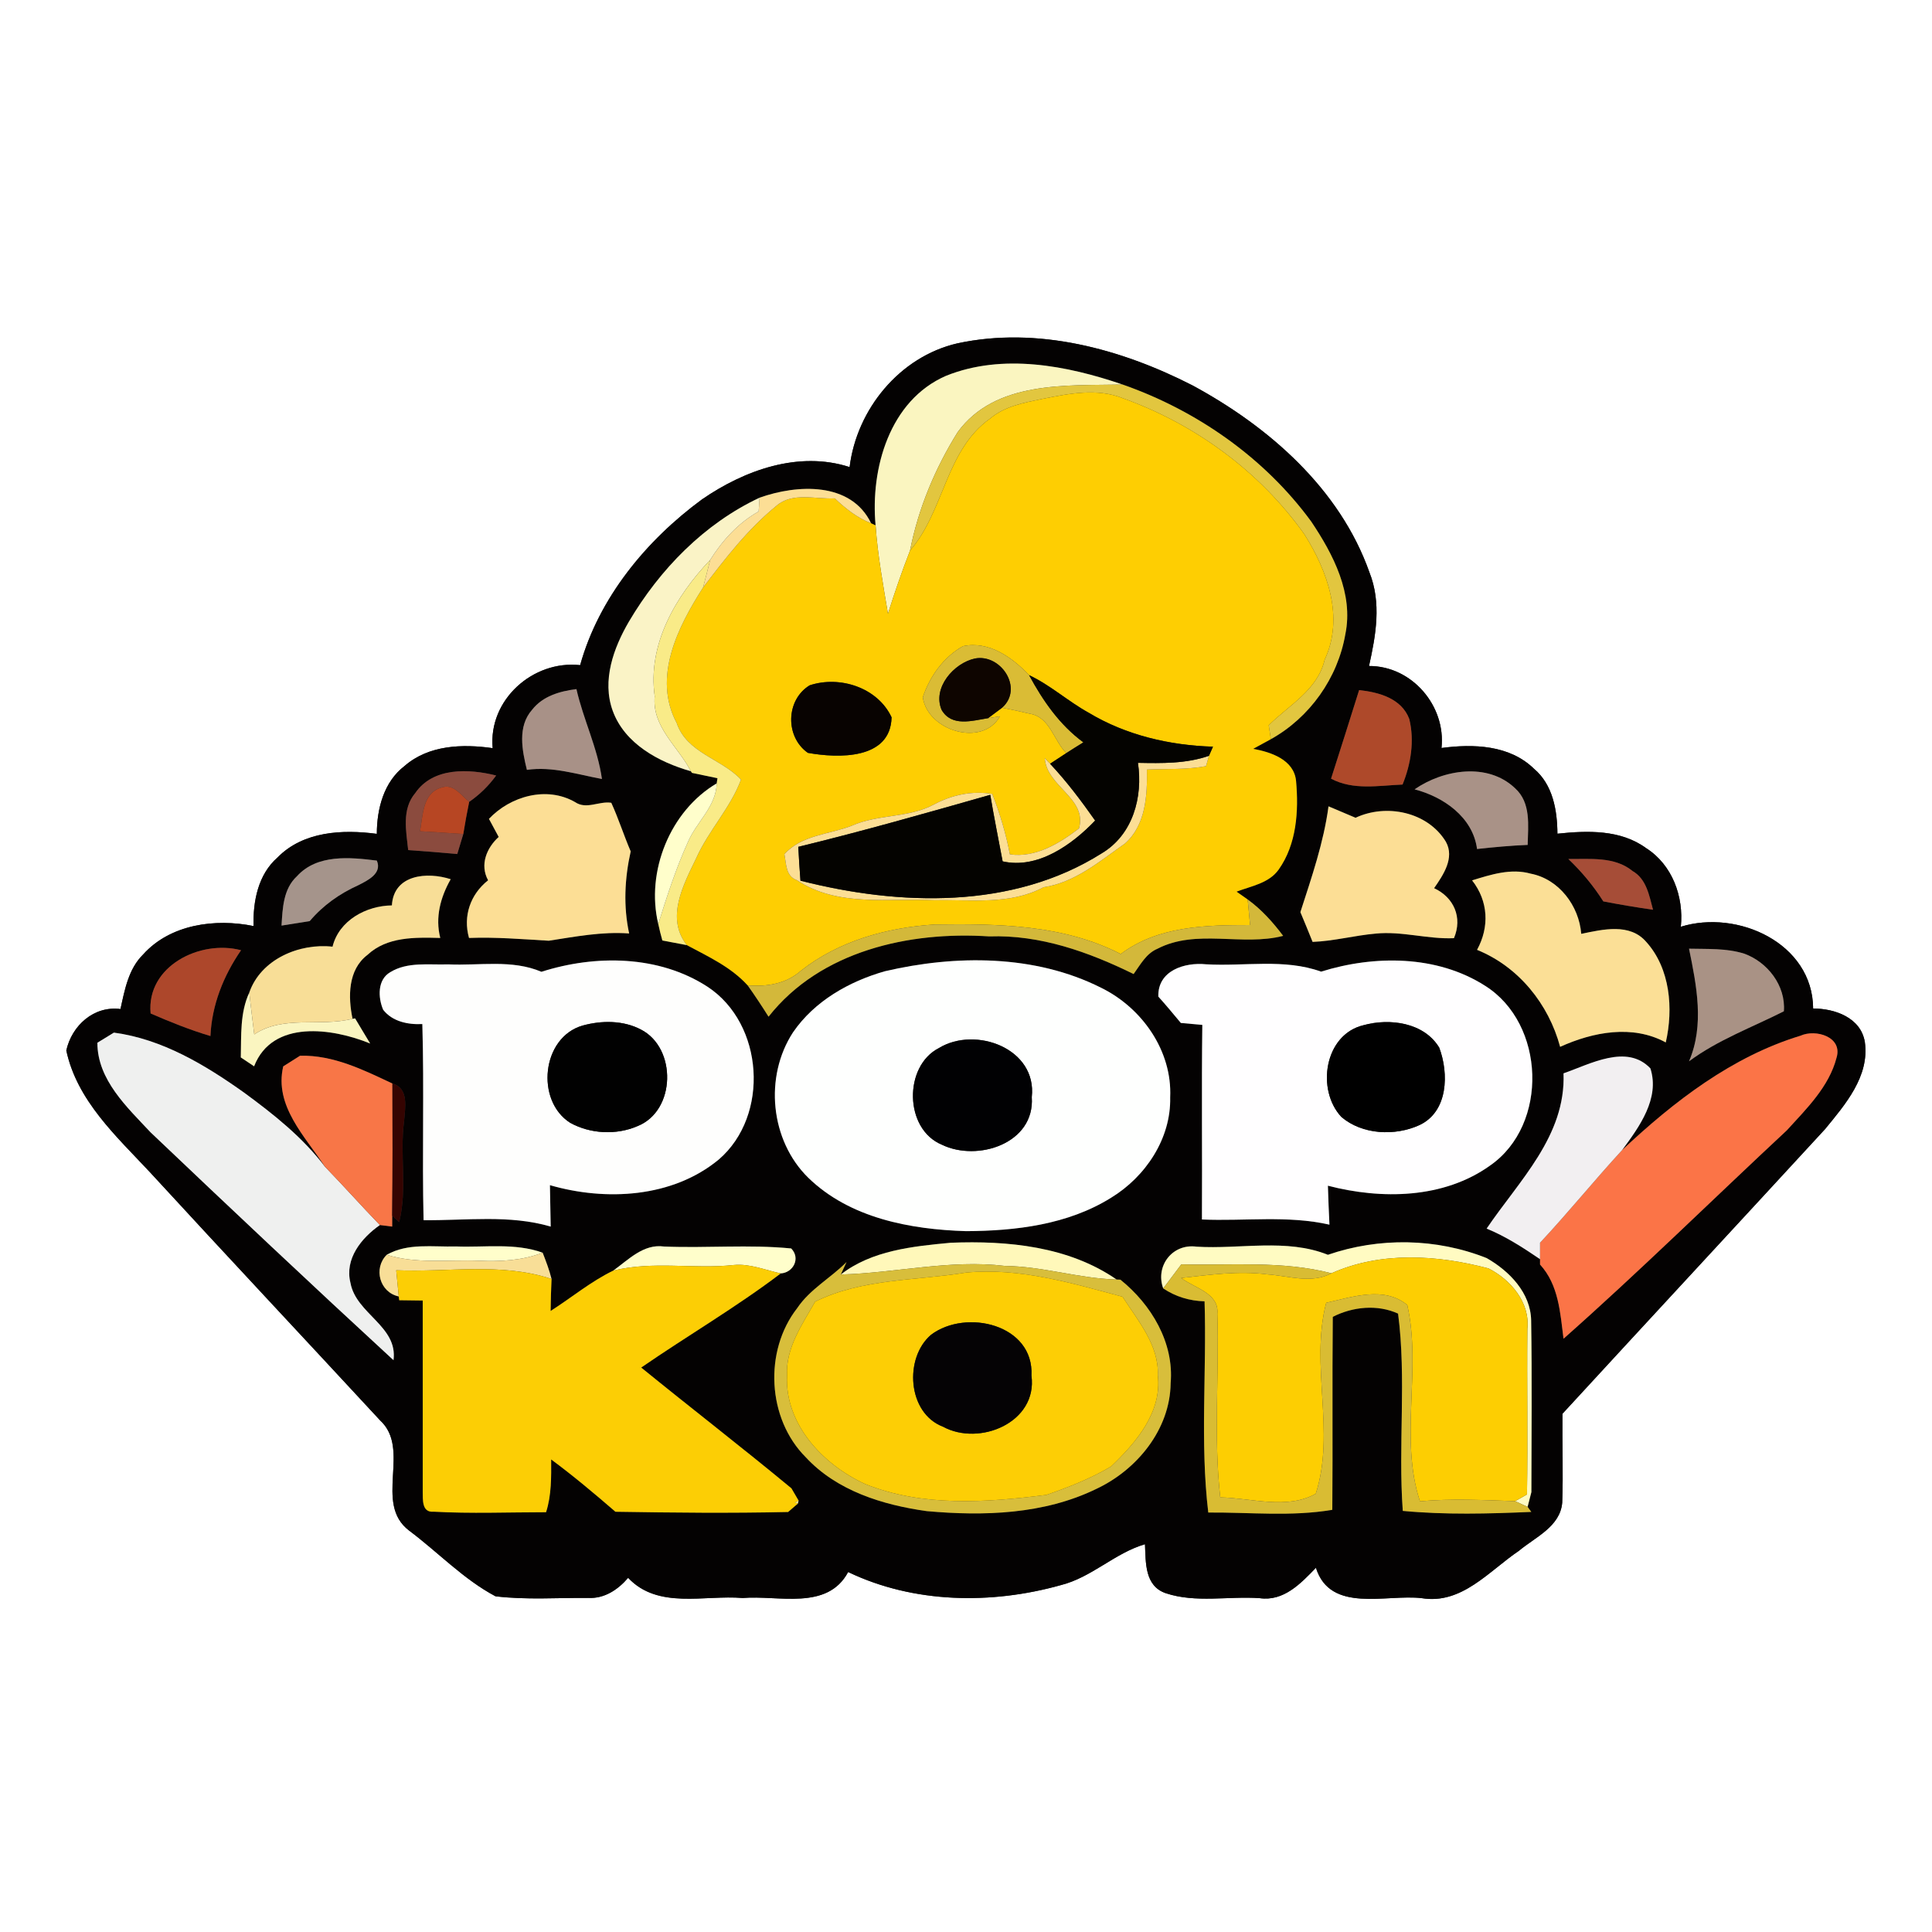 <?xml version="1.0" encoding="UTF-8" ?>
<!DOCTYPE svg PUBLIC "-//W3C//DTD SVG 1.1//EN" "http://www.w3.org/Graphics/SVG/1.1/DTD/svg11.dtd">
<svg width="250pt" height="250pt" viewBox="0 0 250 250" version="1.1" xmlns="http://www.w3.org/2000/svg">
<rect x="0" y="0" width="250" height="250" fill="#333333" stroke="none"/>
<g id="#ffffffff">
<path fill="#ffffff" opacity="1.00" d=" M 0.00 0.00 L 250.00 0.00 L 250.00 250.00 L 0.00 250.00 L 0.00 0.00 M 109.94 60.44 C 103.34 58.30 96.31 60.85 90.84 64.62 C 83.62 69.93 77.51 77.33 75.07 86.07 C 68.97 85.40 63.18 90.55 63.75 96.81 C 59.85 96.25 55.47 96.40 52.36 99.11 C 49.66 101.17 48.77 104.65 48.76 107.90 C 44.31 107.31 39.24 107.56 35.91 110.96 C 33.39 113.17 32.73 116.63 32.81 119.83 C 27.86 118.82 22.04 119.59 18.52 123.51 C 16.62 125.38 16.14 128.08 15.59 130.57 C 12.15 130.12 9.30 132.70 8.58 135.93 C 9.97 142.43 15.06 147.03 19.40 151.68 C 29.28 162.43 39.27 173.08 49.18 183.79 C 53.25 187.52 48.30 194.52 52.93 198.05 C 56.68 200.85 59.97 204.36 64.12 206.56 C 68.09 207.04 72.13 206.74 76.13 206.77 C 78.22 206.88 79.98 205.69 81.28 204.17 C 85.15 208.29 91.15 206.36 96.10 206.78 C 100.70 206.39 107.05 208.46 109.75 203.42 C 118.25 207.50 128.29 207.63 137.25 205.12 C 141.26 204.12 144.24 200.97 148.16 199.82 C 148.27 202.17 148.10 205.22 150.85 206.16 C 154.72 207.45 158.97 206.52 162.99 206.80 C 166.11 207.25 168.32 204.90 170.28 202.87 C 172.14 208.80 179.38 206.26 183.96 206.80 C 189.15 207.66 192.68 203.28 196.54 200.68 C 198.65 198.91 201.89 197.55 202.15 194.44 C 202.29 190.61 202.14 186.77 202.18 182.94 C 213.49 170.64 224.85 158.40 236.16 146.11 C 238.77 142.93 241.94 139.27 241.31 134.84 C 240.80 131.69 237.43 130.50 234.62 130.50 C 234.56 122.03 224.83 117.65 217.50 119.92 C 217.89 116.03 216.40 111.91 213.01 109.75 C 209.70 107.33 205.42 107.47 201.53 107.88 C 201.51 104.84 200.94 101.52 198.48 99.46 C 195.32 96.39 190.64 96.24 186.53 96.79 C 187.12 91.33 182.69 86.16 177.15 86.18 C 178.04 82.18 178.78 78.01 177.20 74.05 C 173.37 63.23 164.16 55.19 154.29 49.86 C 145.04 45.13 134.24 42.20 123.88 44.43 C 116.43 46.15 110.86 52.95 109.94 60.44 Z" />
</g>
<g id="#040202ff">
<path fill="#040202" opacity="1.00" d=" M 109.94 60.44 C 110.86 52.95 116.43 46.15 123.88 44.43 C 134.24 42.20 145.04 45.13 154.29 49.86 C 164.16 55.19 173.37 63.23 177.20 74.05 C 178.78 78.01 178.04 82.18 177.15 86.18 C 182.69 86.16 187.12 91.33 186.53 96.79 C 190.64 96.24 195.32 96.39 198.48 99.46 C 200.94 101.52 201.51 104.84 201.53 107.88 C 205.42 107.47 209.70 107.33 213.01 109.75 C 216.40 111.91 217.89 116.03 217.50 119.92 C 224.83 117.65 234.56 122.03 234.62 130.50 C 237.43 130.50 240.80 131.69 241.31 134.84 C 241.94 139.27 238.77 142.93 236.16 146.11 C 224.85 158.40 213.49 170.64 202.18 182.94 C 202.14 186.77 202.29 190.61 202.15 194.44 C 201.89 197.55 198.65 198.91 196.54 200.68 C 192.68 203.28 189.15 207.66 183.96 206.80 C 179.38 206.26 172.14 208.80 170.28 202.87 C 168.32 204.90 166.11 207.25 162.99 206.80 C 158.97 206.52 154.72 207.45 150.85 206.16 C 148.10 205.22 148.27 202.17 148.16 199.82 C 144.24 200.97 141.26 204.12 137.25 205.12 C 128.29 207.63 118.25 207.50 109.75 203.42 C 107.05 208.46 100.70 206.39 96.10 206.78 C 91.15 206.36 85.15 208.29 81.28 204.17 C 79.98 205.69 78.22 206.88 76.13 206.77 C 72.13 206.74 68.09 207.04 64.12 206.56 C 59.97 204.36 56.68 200.85 52.93 198.05 C 48.30 194.52 53.25 187.52 49.18 183.79 C 39.27 173.08 29.28 162.43 19.40 151.68 C 15.06 147.03 9.97 142.43 8.58 135.93 C 9.30 132.70 12.15 130.12 15.59 130.57 C 16.14 128.08 16.62 125.38 18.52 123.51 C 22.04 119.59 27.86 118.82 32.81 119.83 C 32.73 116.63 33.39 113.17 35.91 110.96 C 39.24 107.56 44.31 107.31 48.76 107.90 C 48.77 104.65 49.66 101.17 52.36 99.11 C 55.47 96.40 59.85 96.25 63.75 96.81 C 63.18 90.55 68.97 85.40 75.07 86.07 C 77.51 77.33 83.62 69.93 90.84 64.62 C 96.31 60.85 103.34 58.30 109.94 60.44 M 122.42 48.63 C 115.10 51.81 112.62 60.63 113.30 67.98 C 113.15 67.91 112.87 67.77 112.72 67.71 C 110.11 62.29 103.13 62.68 98.29 64.40 C 91.12 67.77 85.38 73.67 81.38 80.44 C 79.39 83.85 77.87 88.05 79.28 91.96 C 80.83 96.25 85.26 98.62 89.40 99.80 L 89.54 100.01 C 90.64 100.24 91.74 100.47 92.84 100.70 C 92.82 100.87 92.77 101.20 92.74 101.37 C 86.71 104.93 83.55 112.79 85.18 119.56 C 85.33 120.28 85.51 120.99 85.71 121.70 C 86.50 121.85 88.09 122.15 88.88 122.30 C 91.66 123.79 94.59 125.13 96.75 127.51 C 97.69 128.83 98.58 130.18 99.45 131.56 C 106.16 123.04 117.65 120.49 128.00 121.17 C 134.60 120.94 140.86 123.18 146.69 126.04 C 147.57 124.82 148.32 123.38 149.77 122.77 C 154.82 120.15 160.71 122.48 166.04 121.10 C 164.72 119.34 163.24 117.69 161.45 116.39 C 161.09 116.14 160.37 115.63 160.01 115.38 C 161.91 114.65 164.20 114.30 165.46 112.52 C 167.79 109.23 168.06 104.95 167.71 101.06 C 167.45 98.31 164.47 97.32 162.16 96.90 C 162.92 96.49 163.68 96.07 164.45 95.65 C 169.49 92.84 173.11 87.74 174.09 82.05 C 175.16 76.81 172.52 71.73 169.68 67.50 C 163.65 59.25 154.87 53.12 145.27 49.76 C 138.05 47.29 129.73 45.69 122.42 48.63 M 68.85 91.85 C 66.94 94.01 67.56 97.09 68.18 99.62 C 71.49 99.14 74.67 100.21 77.89 100.80 C 77.33 96.79 75.48 93.11 74.59 89.17 C 72.45 89.44 70.23 90.07 68.85 91.85 M 175.87 89.30 C 174.67 93.12 173.47 96.94 172.24 100.76 C 175.12 102.29 178.39 101.65 181.49 101.52 C 182.57 98.85 183.05 95.87 182.36 93.04 C 181.36 90.37 178.42 89.57 175.87 89.30 M 53.73 102.63 C 51.97 104.70 52.56 107.55 52.82 110.00 C 54.94 110.14 57.05 110.32 59.17 110.51 C 59.36 109.87 59.76 108.57 59.95 107.92 C 60.17 106.53 60.43 105.14 60.71 103.76 C 62.06 102.83 63.24 101.68 64.20 100.35 C 60.67 99.47 56.04 99.25 53.73 102.63 M 183.05 102.14 C 186.80 103.12 190.59 105.74 191.13 109.86 C 193.31 109.62 195.49 109.42 197.68 109.33 C 197.73 106.81 198.14 103.89 196.05 102.00 C 192.51 98.62 186.77 99.57 183.05 102.14 M 63.27 105.96 C 63.59 106.54 64.21 107.71 64.53 108.30 C 62.97 109.72 62.06 111.90 63.16 113.91 C 60.87 115.72 59.89 118.53 60.69 121.37 C 64.14 121.24 67.57 121.53 71.01 121.73 C 74.45 121.20 77.90 120.53 81.41 120.79 C 80.65 117.27 80.83 113.67 81.61 110.17 C 80.72 108.09 80.04 105.94 79.10 103.88 C 77.51 103.63 75.89 104.80 74.41 103.79 C 70.75 101.69 66.06 103.01 63.27 105.96 M 171.91 104.34 C 171.28 109.04 169.72 113.53 168.27 118.03 C 168.80 119.31 169.34 120.59 169.85 121.88 C 172.59 121.78 175.26 121.05 177.99 120.81 C 181.39 120.46 184.73 121.55 188.14 121.40 C 189.28 118.71 188.13 116.12 185.57 114.93 C 186.75 113.23 188.26 111.02 187.10 108.93 C 184.75 105.05 179.39 103.95 175.41 105.82 C 174.24 105.32 173.08 104.83 171.91 104.34 M 38.43 113.38 C 36.65 115.02 36.57 117.52 36.43 119.77 C 37.34 119.63 39.17 119.33 40.08 119.19 C 41.79 117.16 43.96 115.63 46.36 114.55 C 47.55 113.94 49.49 113.03 48.76 111.36 C 45.29 110.93 41.04 110.50 38.43 113.38 M 202.94 111.15 C 204.66 112.79 206.19 114.62 207.47 116.64 C 209.60 117.05 211.74 117.41 213.90 117.72 C 213.40 115.88 213.06 113.75 211.25 112.71 C 208.90 110.79 205.75 111.20 202.94 111.15 M 50.71 117.16 C 47.40 117.20 43.87 119.09 43.03 122.50 C 38.73 122.02 33.76 124.12 32.26 128.43 C 31.04 131.06 31.23 134.00 31.16 136.83 C 31.59 137.12 32.45 137.69 32.88 137.98 C 35.25 131.89 43.03 133.04 47.90 135.03 C 47.24 133.95 46.60 132.86 45.95 131.78 L 45.62 131.83 C 45.03 129.00 45.01 125.50 47.54 123.57 C 50.09 121.18 53.73 121.29 56.97 121.37 C 56.29 118.71 57.00 116.09 58.32 113.77 C 55.30 112.79 50.94 113.13 50.71 117.16 M 190.49 113.92 C 192.60 116.61 192.75 119.95 191.13 122.91 C 196.50 125.09 200.39 129.91 201.88 135.46 C 206.14 133.53 211.24 132.55 215.55 134.89 C 216.55 130.53 216.13 125.33 213.03 121.89 C 210.90 119.40 207.39 120.27 204.61 120.84 C 204.33 117.22 201.73 113.75 198.07 113.05 C 195.51 112.33 192.92 113.17 190.49 113.92 M 19.49 131.14 C 22.02 132.24 24.58 133.27 27.23 134.06 C 27.41 130.03 28.92 126.26 31.19 122.96 C 25.91 121.56 18.92 125.01 19.49 131.14 M 218.56 122.76 C 219.54 127.54 220.57 132.65 218.56 137.33 C 222.31 134.55 226.72 132.94 230.83 130.86 C 231.10 127.55 228.71 124.48 225.69 123.40 C 223.38 122.68 220.94 122.82 218.56 122.76 M 50.50 125.80 C 48.82 126.77 48.91 129.08 49.58 130.66 C 50.76 132.19 52.81 132.61 54.65 132.51 C 54.90 140.97 54.61 149.43 54.81 157.89 C 60.30 157.95 65.91 157.15 71.26 158.72 C 71.22 156.93 71.20 155.15 71.16 153.36 C 78.39 155.45 87.01 155.00 93.01 150.04 C 99.62 144.35 98.85 132.48 91.56 127.69 C 85.26 123.59 77.04 123.52 70.06 125.75 C 66.23 124.12 62.03 124.98 58.00 124.79 C 55.50 124.88 52.75 124.42 50.50 125.80 M 114.50 125.68 C 109.87 127.00 105.39 129.54 102.62 133.58 C 98.87 139.32 99.66 147.57 104.59 152.40 C 109.97 157.63 117.78 159.09 125.01 159.31 C 131.45 159.28 138.19 158.47 143.77 154.99 C 148.23 152.27 151.54 147.34 151.42 142.00 C 151.70 135.98 147.77 130.40 142.47 127.81 C 133.90 123.50 123.66 123.54 114.50 125.68 M 149.89 128.96 C 150.89 130.07 151.84 131.22 152.80 132.37 C 153.50 132.44 154.89 132.56 155.58 132.62 C 155.47 141.01 155.58 149.41 155.53 157.80 C 161.02 158.04 166.61 157.24 172.03 158.47 C 171.95 156.79 171.88 155.11 171.83 153.43 C 178.76 155.23 186.81 155.13 192.83 150.81 C 200.43 145.52 199.97 132.46 192.17 127.56 C 185.94 123.57 177.82 123.58 170.95 125.73 C 166.18 124.01 161.03 125.07 156.08 124.78 C 153.29 124.49 149.78 125.59 149.89 128.96 M 12.60 134.93 C 12.60 139.73 16.44 143.27 19.48 146.52 C 29.89 156.42 40.35 166.28 50.92 176.01 C 51.51 171.60 46.07 170.02 45.35 166.00 C 44.57 162.89 46.78 160.18 49.16 158.52 C 49.56 158.57 50.35 158.67 50.75 158.72 L 50.75 157.32 L 51.65 158.13 C 52.73 153.83 51.70 149.41 52.29 145.06 C 52.41 143.38 52.96 140.82 50.78 140.21 C 47.00 138.43 43.14 136.51 38.83 136.61 C 38.29 136.95 37.19 137.64 36.65 137.99 C 35.46 143.12 39.48 147.03 42.04 150.96 C 39.16 147.16 35.40 144.18 31.58 141.38 C 26.53 137.79 21.00 134.46 14.74 133.62 C 14.21 133.95 13.14 134.60 12.60 134.93 M 209.91 148.81 C 212.11 145.83 214.81 142.15 213.56 138.25 C 210.50 135.02 205.74 137.71 202.32 138.89 C 202.63 147.00 196.56 152.78 192.37 158.98 C 194.84 159.99 197.08 161.44 199.28 162.94 L 199.28 163.63 C 201.70 166.27 201.89 169.87 202.32 173.23 C 212.18 164.50 221.58 155.24 231.22 146.26 C 233.76 143.47 236.68 140.62 237.65 136.86 C 238.46 134.16 234.95 133.13 232.99 134.02 C 224.11 136.72 216.59 142.54 209.91 148.81 M 50.04 162.37 C 48.28 164.12 49.12 167.24 51.60 167.76 L 51.66 168.25 C 52.42 168.26 53.94 168.28 54.70 168.29 C 54.71 176.54 54.70 184.78 54.70 193.03 C 54.73 194.02 54.56 195.74 56.09 195.61 C 60.94 195.88 65.80 195.68 70.66 195.68 C 71.37 193.47 71.33 191.14 71.32 188.85 C 74.20 190.98 76.93 193.28 79.64 195.62 C 87.08 195.74 94.54 195.82 101.98 195.65 C 102.30 195.37 102.93 194.83 103.25 194.56 L 103.34 194.18 C 103.11 193.78 102.64 192.98 102.41 192.59 C 96.01 187.29 89.42 182.21 82.97 176.96 C 88.95 172.84 95.24 169.17 101.03 164.78 C 102.66 164.68 103.62 162.81 102.38 161.55 C 96.93 161.01 91.41 161.53 85.93 161.30 C 83.27 160.92 81.32 163.01 79.35 164.42 C 76.46 165.82 73.96 167.91 71.25 169.64 C 71.27 168.26 71.30 166.88 71.37 165.50 C 71.08 164.32 70.65 163.21 70.22 162.10 C 66.62 160.80 62.74 161.44 59.01 161.29 C 56.01 161.38 52.78 160.81 50.04 162.37 M 108.80 164.92 L 109.54 163.31 C 107.49 165.38 104.81 166.81 103.16 169.27 C 98.83 174.81 99.27 183.58 104.27 188.57 C 108.28 192.91 114.24 194.75 119.93 195.54 C 127.30 196.20 135.07 195.97 141.85 192.67 C 147.11 190.21 151.41 184.98 151.48 178.99 C 151.94 173.73 148.97 168.80 144.98 165.59 L 144.49 165.57 C 138.27 161.27 130.38 160.52 123.03 160.81 C 118.13 161.27 112.81 161.80 108.80 164.92 M 150.52 166.72 C 152.12 167.79 153.94 168.34 155.87 168.39 C 156.16 177.49 155.27 186.67 156.35 195.72 C 161.69 195.68 167.11 196.27 172.40 195.37 C 172.47 187.05 172.38 178.73 172.46 170.40 C 175.04 169.08 178.24 168.76 180.91 169.98 C 182.01 178.36 180.90 187.02 181.52 195.51 C 187.04 196.03 192.62 195.88 198.15 195.64 L 197.67 194.99 C 197.80 194.52 198.04 193.56 198.16 193.08 C 198.17 185.68 198.25 178.28 198.13 170.89 C 198.08 167.30 195.31 164.47 192.38 162.80 C 185.86 160.20 178.46 160.09 171.83 162.37 C 166.48 160.22 160.46 161.67 154.84 161.32 C 151.73 160.88 149.46 163.80 150.52 166.72 Z" />
</g>
<g id="#faf5c0ff">
<path fill="#faf5c0" opacity="1.00" d=" M 122.42 48.63 C 129.73 45.69 138.05 47.29 145.27 49.76 C 137.94 49.91 128.79 49.25 123.92 55.92 C 121.00 60.60 118.82 65.82 117.76 71.24 C 116.71 73.93 115.77 76.67 114.90 79.42 C 114.27 75.62 113.56 71.83 113.30 67.98 C 112.62 60.63 115.10 51.81 122.42 48.63 Z" />
<path fill="#faf5c0" opacity="1.00" d=" M 32.26 128.43 C 32.44 130.24 32.69 132.04 32.90 133.85 C 36.67 131.33 41.43 132.90 45.62 131.83 L 45.95 131.78 C 46.60 132.86 47.24 133.95 47.90 135.03 C 43.03 133.04 35.25 131.89 32.88 137.98 C 32.45 137.69 31.59 137.12 31.16 136.83 C 31.23 134.00 31.04 131.06 32.26 128.43 Z" />
</g>
<g id="#e2c63fff">
<path fill="#e2c63f" opacity="1.00" d=" M 123.92 55.92 C 128.79 49.25 137.94 49.91 145.27 49.76 C 154.87 53.12 163.65 59.25 169.68 67.50 C 172.52 71.73 175.16 76.81 174.09 82.05 C 173.11 87.74 169.49 92.84 164.45 95.65 C 164.38 95.20 164.24 94.30 164.17 93.85 C 166.81 91.23 170.50 89.29 171.41 85.37 C 173.96 79.92 171.79 73.89 168.79 69.14 C 163.04 61.03 154.66 54.89 145.32 51.54 C 141.93 50.17 138.25 50.95 134.80 51.63 C 132.47 52.12 130.00 52.57 128.12 54.16 C 122.36 58.23 122.20 66.11 117.76 71.24 C 118.82 65.82 121.00 60.60 123.92 55.92 Z" />
</g>
<g id="#fece02ff">
<path fill="#fece02" opacity="1.00" d=" M 134.80 51.63 C 138.25 50.95 141.93 50.17 145.32 51.54 C 154.66 54.89 163.04 61.03 168.79 69.14 C 171.79 73.89 173.96 79.92 171.41 85.37 C 170.50 89.29 166.81 91.23 164.17 93.85 C 164.24 94.30 164.38 95.20 164.45 95.65 C 163.68 96.07 162.92 96.49 162.16 96.90 C 164.47 97.32 167.45 98.31 167.71 101.06 C 168.06 104.95 167.79 109.23 165.46 112.52 C 164.20 114.30 161.91 114.65 160.01 115.38 C 160.37 115.63 161.09 116.14 161.45 116.39 C 161.55 117.49 161.65 118.59 161.76 119.70 C 155.99 119.70 149.84 119.83 145.02 123.45 C 137.61 119.63 129.09 119.52 120.94 119.63 C 114.79 120.02 108.53 121.75 103.63 125.62 C 101.72 127.32 99.22 127.70 96.75 127.51 C 94.59 125.13 91.66 123.79 88.88 122.30 C 86.10 118.77 88.44 114.48 90.10 111.03 C 91.70 107.45 94.52 104.55 95.89 100.88 C 93.35 98.17 88.88 97.44 87.57 93.57 C 84.40 87.63 87.73 81.10 90.98 76.02 C 93.85 72.26 96.77 68.46 100.46 65.46 C 102.53 63.64 105.52 64.62 108.02 64.49 C 109.41 65.80 110.92 67.01 112.72 67.71 C 112.87 67.77 113.15 67.91 113.30 67.98 C 113.56 71.83 114.27 75.62 114.90 79.42 C 115.77 76.67 116.71 73.93 117.76 71.24 C 122.20 66.11 122.36 58.23 128.12 54.16 C 130.00 52.57 132.47 52.12 134.80 51.63 M 124.62 83.61 C 122.10 85.01 120.31 87.53 119.41 90.23 C 120.06 94.60 127.14 96.71 129.39 92.69 L 127.86 92.93 C 128.31 92.59 129.22 91.92 129.67 91.58 C 130.88 91.81 132.09 92.07 133.29 92.36 C 135.84 92.77 136.36 95.83 137.98 97.45 C 137.45 97.79 136.40 98.48 135.88 98.83 C 135.70 98.64 135.36 98.28 135.19 98.10 C 135.43 101.79 140.72 103.29 139.62 107.20 C 137.07 109.14 134.03 111.02 130.68 110.55 C 130.17 107.87 129.39 105.26 128.40 102.73 C 125.77 102.30 123.20 102.85 120.87 104.09 C 117.57 105.87 113.64 105.33 110.24 106.84 C 107.28 108.00 103.77 108.01 101.50 110.53 C 101.75 111.79 101.65 113.37 103.11 113.89 C 108.43 117.43 114.99 116.18 121.00 116.49 C 125.71 116.39 130.70 117.13 135.03 114.81 C 139.11 114.20 142.29 111.45 145.56 109.16 C 148.27 106.77 148.47 102.94 148.41 99.58 C 150.96 99.47 153.54 99.61 156.06 99.14 C 156.16 98.80 156.35 98.13 156.44 97.80 C 156.57 97.50 156.83 96.91 156.96 96.62 C 151.36 96.45 145.71 95.14 140.88 92.23 C 138.21 90.76 135.93 88.66 133.16 87.36 C 130.98 85.07 127.96 82.90 124.62 83.61 M 104.77 88.68 C 101.67 90.57 101.58 95.35 104.54 97.42 C 108.44 98.12 115.24 98.34 115.37 92.82 C 113.57 88.97 108.67 87.39 104.77 88.68 Z" />
</g>
<g id="#fcde95ff">
<path fill="#fcde95" opacity="1.00" d=" M 98.29 64.40 C 103.13 62.68 110.11 62.29 112.72 67.71 C 110.92 67.01 109.41 65.80 108.02 64.49 C 105.52 64.62 102.53 63.64 100.46 65.46 C 96.77 68.46 93.85 72.26 90.98 76.02 C 91.29 74.83 91.60 73.65 91.89 72.46 C 93.49 69.91 95.53 67.67 98.17 66.18 C 98.20 65.74 98.26 64.84 98.29 64.40 Z" />
<path fill="#fcde95" opacity="1.00" d=" M 135.19 98.10 C 135.36 98.28 135.70 98.64 135.88 98.83 C 138.02 101.11 139.91 103.62 141.71 106.18 C 138.71 109.32 134.28 112.49 129.74 111.46 C 129.20 108.59 128.62 105.73 128.14 102.85 C 119.89 105.20 111.64 107.55 103.30 109.58 C 103.37 111.04 103.47 112.50 103.58 113.96 C 116.37 117.22 131.01 117.71 142.56 110.42 C 146.60 108.01 147.91 103.14 147.25 98.71 C 150.33 98.77 153.49 98.83 156.44 97.80 C 156.35 98.13 156.16 98.80 156.06 99.14 C 153.54 99.61 150.96 99.47 148.41 99.58 C 148.47 102.94 148.27 106.77 145.56 109.16 C 142.29 111.45 139.11 114.20 135.03 114.81 C 130.70 117.13 125.71 116.39 121.00 116.49 C 114.99 116.18 108.43 117.43 103.11 113.89 C 101.65 113.37 101.75 111.79 101.50 110.53 C 103.77 108.01 107.28 108.00 110.24 106.84 C 113.64 105.33 117.57 105.87 120.87 104.09 C 123.20 102.85 125.77 102.30 128.40 102.73 C 129.39 105.26 130.17 107.87 130.68 110.55 C 134.03 111.02 137.07 109.14 139.62 107.20 C 140.72 103.29 135.43 101.79 135.19 98.10 Z" />
<path fill="#fcde95" opacity="1.00" d=" M 63.27 105.96 C 66.06 103.01 70.75 101.69 74.41 103.79 C 75.89 104.80 77.51 103.63 79.10 103.88 C 80.04 105.94 80.72 108.09 81.61 110.17 C 80.83 113.67 80.65 117.27 81.41 120.79 C 77.90 120.53 74.45 121.20 71.01 121.73 C 67.57 121.53 64.14 121.24 60.69 121.37 C 59.89 118.53 60.87 115.72 63.16 113.91 C 62.06 111.90 62.97 109.72 64.53 108.30 C 64.21 107.71 63.59 106.54 63.27 105.96 Z" />
<path fill="#fcde95" opacity="1.00" d=" M 171.91 104.34 C 173.08 104.83 174.24 105.32 175.41 105.82 C 179.39 103.95 184.75 105.05 187.10 108.93 C 188.26 111.02 186.75 113.23 185.57 114.93 C 188.13 116.12 189.28 118.71 188.14 121.40 C 184.73 121.55 181.39 120.46 177.99 120.81 C 175.26 121.05 172.59 121.78 169.85 121.88 C 169.34 120.59 168.80 119.31 168.27 118.03 C 169.72 113.53 171.28 109.04 171.91 104.34 Z" />
</g>
<g id="#faf3c6ff">
<path fill="#faf3c6" opacity="1.00" d=" M 81.38 80.44 C 85.38 73.67 91.12 67.77 98.29 64.40 C 98.26 64.84 98.20 65.74 98.17 66.18 C 95.53 67.67 93.49 69.91 91.89 72.46 C 87.44 77.15 83.77 83.37 84.72 90.09 C 84.35 94.08 87.74 96.58 89.40 99.80 C 85.26 98.62 80.83 96.25 79.28 91.96 C 77.87 88.05 79.39 83.85 81.38 80.44 Z" />
</g>
<g id="#f9eb88ff">
<path fill="#f9eb88" opacity="1.00" d=" M 84.72 90.09 C 83.77 83.37 87.44 77.15 91.89 72.46 C 91.60 73.65 91.29 74.83 90.98 76.02 C 87.73 81.10 84.40 87.63 87.57 93.57 C 88.88 97.44 93.35 98.17 95.89 100.88 C 94.52 104.55 91.70 107.45 90.10 111.03 C 88.44 114.48 86.10 118.77 88.88 122.30 C 88.09 122.15 86.50 121.85 85.71 121.70 C 85.51 120.99 85.33 120.28 85.18 119.56 C 86.31 115.97 87.47 112.36 89.03 108.93 C 90.14 106.34 92.67 104.36 92.74 101.37 C 92.77 101.20 92.82 100.87 92.84 100.70 C 91.74 100.47 90.64 100.24 89.54 100.01 L 89.40 99.80 C 87.74 96.58 84.35 94.08 84.72 90.09 Z" />
</g>
<g id="#dabc35ff">
<path fill="#dabc35" opacity="1.00" d=" M 124.62 83.61 C 127.96 82.90 130.98 85.07 133.16 87.36 C 134.95 90.67 137.11 93.80 140.19 96.06 C 139.63 96.40 138.53 97.10 137.98 97.45 C 136.36 95.83 135.84 92.77 133.29 92.36 C 132.09 92.07 130.88 91.81 129.67 91.58 C 132.49 89.07 129.51 84.57 126.16 85.21 C 123.41 85.80 120.62 89.03 121.85 91.87 C 123.16 94.10 125.82 93.25 127.86 92.93 L 129.39 92.69 C 127.14 96.71 120.06 94.60 119.41 90.23 C 120.31 87.53 122.10 85.01 124.62 83.61 Z" />
</g>
<g id="#0e0500ff">
<path fill="#0e0500" opacity="1.00" d=" M 121.85 91.87 C 120.62 89.03 123.41 85.80 126.16 85.21 C 129.51 84.57 132.49 89.07 129.67 91.58 C 129.22 91.92 128.31 92.59 127.86 92.93 C 125.82 93.25 123.16 94.10 121.85 91.87 Z" />
</g>
<g id="#040300ff">
<path fill="#040300" opacity="1.00" d=" M 133.16 87.36 C 135.93 88.66 138.21 90.76 140.88 92.23 C 145.71 95.14 151.36 96.45 156.96 96.62 C 156.83 96.91 156.57 97.50 156.44 97.80 C 153.49 98.83 150.33 98.77 147.25 98.71 C 147.91 103.14 146.60 108.01 142.56 110.42 C 131.01 117.71 116.37 117.22 103.58 113.96 C 103.47 112.50 103.37 111.04 103.30 109.58 C 111.64 107.55 119.89 105.20 128.14 102.85 C 128.62 105.73 129.20 108.59 129.74 111.46 C 134.28 112.49 138.71 109.32 141.71 106.18 C 139.91 103.62 138.02 101.11 135.88 98.83 C 136.40 98.48 137.45 97.79 137.98 97.45 C 138.53 97.10 139.63 96.40 140.19 96.06 C 137.11 93.80 134.95 90.67 133.16 87.36 Z" />
</g>
<g id="#080301ff">
<path fill="#080301" opacity="1.00" d=" M 104.77 88.68 C 108.67 87.39 113.57 88.97 115.37 92.82 C 115.24 98.34 108.44 98.12 104.54 97.42 C 101.58 95.35 101.67 90.57 104.77 88.68 Z" />
</g>
<g id="#a89187ff">
<path fill="#a89187" opacity="1.00" d=" M 68.85 91.85 C 70.23 90.07 72.45 89.44 74.59 89.17 C 75.48 93.11 77.33 96.79 77.89 100.80 C 74.67 100.21 71.49 99.14 68.18 99.62 C 67.56 97.09 66.94 94.01 68.85 91.85 Z" />
</g>
<g id="#ae492aff">
<path fill="#ae492a" opacity="1.00" d=" M 175.87 89.30 C 178.42 89.57 181.36 90.37 182.36 93.04 C 183.05 95.87 182.57 98.85 181.49 101.52 C 178.39 101.65 175.12 102.29 172.24 100.76 C 173.47 96.94 174.67 93.12 175.87 89.30 Z" />
</g>
<g id="#8b4b3eff">
<path fill="#8b4b3e" opacity="1.00" d=" M 53.73 102.63 C 56.04 99.25 60.67 99.47 64.20 100.35 C 63.24 101.68 62.06 102.83 60.71 103.76 C 59.66 102.92 58.68 101.33 57.09 101.92 C 54.66 102.64 54.73 105.53 54.35 107.56 C 56.22 107.67 58.09 107.79 59.95 107.92 C 59.76 108.57 59.36 109.87 59.17 110.51 C 57.05 110.32 54.94 110.14 52.82 110.00 C 52.56 107.55 51.97 104.70 53.73 102.63 Z" />
</g>
<g id="#a99287ff">
<path fill="#a99287" opacity="1.00" d=" M 183.05 102.14 C 186.77 99.57 192.51 98.62 196.05 102.00 C 198.14 103.89 197.73 106.81 197.68 109.33 C 195.49 109.42 193.31 109.62 191.13 109.86 C 190.59 105.74 186.80 103.12 183.05 102.14 Z" />
</g>
<g id="#b74623ff">
<path fill="#b74623" opacity="1.00" d=" M 54.35 107.56 C 54.73 105.53 54.66 102.64 57.09 101.92 C 58.68 101.33 59.66 102.92 60.71 103.76 C 60.43 105.14 60.17 106.53 59.95 107.92 C 58.09 107.79 56.22 107.67 54.35 107.56 Z" />
</g>
<g id="#fffecbff">
<path fill="#fffecb" opacity="1.00" d=" M 85.18 119.56 C 83.55 112.79 86.71 104.93 92.74 101.37 C 92.67 104.36 90.14 106.34 89.03 108.93 C 87.47 112.36 86.31 115.97 85.18 119.56 Z" />
<path fill="#fffecb" opacity="1.00" d=" M 50.04 162.37 C 52.78 160.81 56.01 161.38 59.01 161.29 C 62.74 161.44 66.62 160.80 70.22 162.10 C 67.60 163.11 64.79 163.26 62.01 163.14 C 58.02 162.98 53.92 163.58 50.04 162.37 Z" />
<path fill="#fffecb" opacity="1.00" d=" M 79.35 164.42 C 81.32 163.01 83.27 160.92 85.93 161.30 C 91.41 161.53 96.93 161.01 102.38 161.55 C 103.62 162.81 102.66 164.68 101.03 164.78 C 99.03 164.35 97.05 163.50 94.97 163.69 C 89.77 164.26 84.50 163.13 79.35 164.42 Z" />
</g>
<g id="#a5948bff">
<path fill="#a5948b" opacity="1.00" d=" M 38.43 113.38 C 41.04 110.50 45.29 110.93 48.76 111.36 C 49.49 113.03 47.55 113.94 46.36 114.55 C 43.96 115.63 41.79 117.16 40.08 119.19 C 39.17 119.33 37.34 119.63 36.43 119.77 C 36.57 117.52 36.65 115.02 38.43 113.38 Z" />
</g>
<g id="#a64d37ff">
<path fill="#a64d37" opacity="1.00" d=" M 202.94 111.15 C 205.75 111.20 208.90 110.79 211.25 112.71 C 213.06 113.75 213.40 115.88 213.90 117.72 C 211.74 117.41 209.60 117.05 207.47 116.64 C 206.19 114.62 204.66 112.79 202.94 111.15 Z" />
</g>
<g id="#f8de97ff">
<path fill="#f8de97" opacity="1.00" d=" M 50.71 117.16 C 50.94 113.13 55.30 112.79 58.32 113.77 C 57.00 116.09 56.29 118.71 56.97 121.37 C 53.73 121.29 50.09 121.18 47.54 123.57 C 45.01 125.50 45.03 129.00 45.62 131.83 C 41.43 132.90 36.67 131.33 32.90 133.85 C 32.69 132.04 32.44 130.24 32.26 128.43 C 33.76 124.12 38.73 122.02 43.03 122.50 C 43.87 119.09 47.40 117.20 50.71 117.16 Z" />
<path fill="#f8de97" opacity="1.00" d=" M 51.60 167.76 C 49.12 167.24 48.28 164.12 50.04 162.37 C 53.92 163.58 58.02 162.98 62.01 163.14 C 64.79 163.26 67.60 163.11 70.22 162.10 C 70.65 163.21 71.08 164.32 71.37 165.50 C 64.91 163.33 57.95 164.66 51.27 164.37 C 51.38 165.50 51.50 166.63 51.60 167.76 Z" />
</g>
<g id="#fbdf96ff">
<path fill="#fbdf96" opacity="1.00" d=" M 190.49 113.92 C 192.92 113.17 195.51 112.33 198.07 113.05 C 201.73 113.75 204.33 117.22 204.61 120.84 C 207.39 120.27 210.90 119.40 213.03 121.89 C 216.13 125.33 216.55 130.53 215.55 134.89 C 211.24 132.55 206.14 133.53 201.88 135.46 C 200.39 129.91 196.50 125.09 191.13 122.91 C 192.75 119.95 192.60 116.61 190.49 113.92 Z" />
</g>
<g id="#d3b83aff">
<path fill="#d3b83a" opacity="1.00" d=" M 161.45 116.39 C 163.24 117.69 164.72 119.34 166.04 121.10 C 160.71 122.48 154.82 120.15 149.77 122.77 C 148.32 123.38 147.57 124.82 146.69 126.04 C 140.86 123.18 134.60 120.94 128.00 121.17 C 117.65 120.49 106.16 123.04 99.45 131.56 C 98.58 130.18 97.69 128.83 96.75 127.51 C 99.22 127.70 101.72 127.32 103.63 125.62 C 108.53 121.75 114.79 120.02 120.94 119.63 C 129.09 119.52 137.61 119.63 145.02 123.45 C 149.84 119.83 155.99 119.70 161.76 119.70 C 161.65 118.59 161.55 117.49 161.45 116.39 Z" />
</g>
<g id="#ad472bff">
<path fill="#ad472b" opacity="1.00" d=" M 19.49 131.14 C 18.92 125.01 25.91 121.56 31.19 122.96 C 28.92 126.26 27.41 130.03 27.23 134.06 C 24.58 133.27 22.02 132.24 19.49 131.14 Z" />
</g>
<g id="#a99285ff">
<path fill="#a99285" opacity="1.00" d=" M 218.56 122.76 C 220.94 122.82 223.38 122.68 225.69 123.40 C 228.71 124.48 231.10 127.55 230.83 130.86 C 226.72 132.94 222.31 134.55 218.56 137.33 C 220.57 132.65 219.54 127.54 218.56 122.76 Z" />
</g>
<g id="#fefefdff">
<path fill="#fefefd" opacity="1.00" d=" M 50.50 125.80 C 52.75 124.42 55.50 124.88 58.00 124.79 C 62.03 124.98 66.23 124.12 70.06 125.75 C 77.04 123.52 85.26 123.59 91.56 127.69 C 98.85 132.48 99.62 144.35 93.01 150.04 C 87.01 155.00 78.39 155.45 71.16 153.36 C 71.20 155.15 71.22 156.93 71.26 158.72 C 65.91 157.15 60.30 157.95 54.81 157.89 C 54.61 149.43 54.90 140.97 54.65 132.51 C 52.81 132.61 50.76 132.19 49.58 130.66 C 48.91 129.08 48.82 126.77 50.50 125.80 M 75.38 132.71 C 70.09 134.24 69.27 142.42 73.78 145.29 C 76.38 146.73 79.75 146.91 82.49 145.72 C 87.46 143.75 87.60 135.63 82.95 133.23 C 80.64 132.01 77.84 132.03 75.38 132.71 Z" />
</g>
<g id="#fefffeff">
<path fill="#fefffe" opacity="1.00" d=" M 114.50 125.68 C 123.66 123.54 133.90 123.50 142.47 127.81 C 147.77 130.40 151.70 135.98 151.42 142.00 C 151.54 147.34 148.23 152.27 143.77 154.99 C 138.19 158.47 131.45 159.28 125.01 159.31 C 117.78 159.09 109.97 157.63 104.59 152.40 C 99.66 147.57 98.87 139.32 102.62 133.58 C 105.39 129.54 109.87 127.00 114.50 125.68 M 121.51 135.61 C 116.90 137.95 117.01 146.11 121.87 148.12 C 126.48 150.37 133.93 147.97 133.51 141.97 C 134.22 135.67 126.23 132.74 121.51 135.61 Z" />
</g>
<g id="#fffeffff">
<path fill="#fffeff" opacity="1.00" d=" M 149.89 128.96 C 149.78 125.59 153.29 124.49 156.08 124.78 C 161.03 125.07 166.18 124.01 170.95 125.73 C 177.82 123.58 185.94 123.57 192.17 127.56 C 199.97 132.46 200.43 145.52 192.83 150.81 C 186.81 155.13 178.76 155.23 171.83 153.43 C 171.88 155.11 171.95 156.79 172.03 158.47 C 166.61 157.24 161.02 158.04 155.53 157.80 C 155.58 149.41 155.47 141.01 155.58 132.62 C 154.89 132.56 153.50 132.44 152.80 132.37 C 151.84 131.22 150.89 130.07 149.89 128.96 M 176.44 132.66 C 171.36 133.86 170.30 141.04 173.58 144.54 C 176.30 146.85 180.53 147.03 183.69 145.58 C 187.40 143.83 187.49 138.91 186.24 135.57 C 184.28 132.31 179.83 131.72 176.44 132.66 Z" />
</g>
<g id="#010101ff">
<path fill="#010101" opacity="1.00" d=" M 75.38 132.71 C 77.84 132.03 80.64 132.01 82.95 133.23 C 87.60 135.63 87.46 143.75 82.49 145.72 C 79.75 146.91 76.38 146.73 73.78 145.29 C 69.27 142.42 70.09 134.24 75.38 132.71 Z" />
</g>
<g id="#000000ff">
<path fill="#000000" opacity="1.00" d=" M 176.44 132.66 C 179.83 131.72 184.28 132.31 186.24 135.57 C 187.49 138.91 187.40 143.83 183.69 145.58 C 180.53 147.03 176.30 146.85 173.58 144.54 C 170.30 141.04 171.36 133.86 176.44 132.66 Z" />
</g>
<g id="#eff0efff">
<path fill="#eff0ef" opacity="1.00" d=" M 12.60 134.93 C 13.14 134.60 14.21 133.95 14.74 133.62 C 21.00 134.46 26.53 137.79 31.58 141.38 C 35.40 144.18 39.16 147.16 42.04 150.96 C 44.45 153.44 46.75 156.03 49.16 158.52 C 46.78 160.18 44.57 162.89 45.35 166.00 C 46.07 170.02 51.51 171.60 50.92 176.01 C 40.35 166.28 29.89 156.42 19.48 146.52 C 16.44 143.27 12.60 139.73 12.60 134.93 Z" />
</g>
<g id="#fb7447ff">
<path fill="#fb7447" opacity="1.00" d=" M 209.91 148.81 C 216.59 142.54 224.11 136.72 232.99 134.02 C 234.95 133.13 238.46 134.16 237.65 136.86 C 236.68 140.62 233.76 143.47 231.22 146.26 C 221.58 155.24 212.18 164.50 202.32 173.23 C 201.89 169.87 201.70 166.27 199.28 163.63 L 199.28 162.94 C 199.28 162.40 199.28 161.34 199.28 160.81 C 202.93 156.90 206.29 152.75 209.91 148.81 Z" />
</g>
<g id="#010103ff">
<path fill="#010103" opacity="1.00" d=" M 121.51 135.61 C 126.23 132.74 134.22 135.67 133.51 141.97 C 133.93 147.97 126.48 150.37 121.87 148.12 C 117.01 146.11 116.90 137.95 121.51 135.61 Z" />
</g>
<g id="#f87647ff">
<path fill="#f87647" opacity="1.00" d=" M 36.65 137.99 C 37.19 137.64 38.29 136.95 38.83 136.61 C 43.14 136.51 47.00 138.43 50.78 140.21 C 50.80 145.91 50.81 151.61 50.75 157.32 L 50.75 158.72 C 50.35 158.67 49.56 158.57 49.16 158.52 C 46.75 156.03 44.45 153.44 42.04 150.96 C 39.48 147.03 35.46 143.12 36.65 137.99 Z" />
</g>
<g id="#f2eff1ff">
<path fill="#f2eff1" opacity="1.00" d=" M 202.32 138.89 C 205.74 137.71 210.50 135.02 213.56 138.25 C 214.81 142.15 212.11 145.83 209.91 148.81 C 206.29 152.75 202.93 156.90 199.28 160.81 C 199.28 161.34 199.28 162.40 199.28 162.94 C 197.08 161.44 194.84 159.99 192.37 158.98 C 196.56 152.78 202.63 147.00 202.32 138.89 Z" />
</g>
<g id="#350401ff">
<path fill="#350401" opacity="1.00" d=" M 50.78 140.21 C 52.96 140.82 52.41 143.38 52.29 145.06 C 51.70 149.41 52.73 153.83 51.65 158.13 L 50.75 157.32 C 50.81 151.61 50.80 145.91 50.78 140.21 Z" />
</g>
<g id="#fff8baff">
<path fill="#fff8ba" opacity="1.00" d=" M 108.80 164.92 C 112.81 161.80 118.13 161.27 123.03 160.81 C 130.38 160.52 138.27 161.27 144.49 165.57 C 139.63 165.44 134.93 163.86 130.05 163.81 C 122.93 162.95 115.90 164.73 108.80 164.92 Z" />
</g>
<g id="#fffbc2ff">
<path fill="#fffbc2" opacity="1.00" d=" M 150.52 166.72 C 149.46 163.80 151.73 160.88 154.84 161.32 C 160.46 161.67 166.48 160.22 171.83 162.37 C 178.46 160.09 185.86 160.20 192.38 162.80 C 195.31 164.47 198.08 167.30 198.13 170.89 C 198.25 178.28 198.17 185.68 198.16 193.08 C 198.04 193.56 197.80 194.52 197.67 194.99 C 197.27 194.81 196.46 194.43 196.06 194.25 C 196.44 194.03 197.21 193.60 197.59 193.38 C 197.71 186.24 197.57 179.09 197.64 171.94 C 198.00 168.53 195.48 165.59 192.61 164.13 C 185.97 162.38 178.70 161.90 172.29 164.76 C 165.92 163.11 159.35 163.76 152.86 163.61 C 152.08 164.65 151.30 165.68 150.52 166.72 Z" />
</g>
<g id="#fdce02ff">
<path fill="#fdce02" opacity="1.00" d=" M 172.29 164.76 C 178.70 161.90 185.97 162.38 192.61 164.13 C 195.48 165.59 198.00 168.53 197.64 171.94 C 197.57 179.09 197.71 186.24 197.59 193.38 C 197.21 193.60 196.44 194.03 196.06 194.25 C 191.95 194.11 187.84 193.89 183.74 194.27 C 181.06 186.12 183.98 177.13 182.10 168.87 C 179.10 166.38 174.98 167.84 171.61 168.58 C 169.50 176.69 172.84 185.27 170.26 193.29 C 166.52 195.38 161.96 193.84 157.90 193.76 C 157.01 185.87 157.78 177.92 157.52 170.01 C 157.79 167.33 154.55 166.68 152.84 165.37 C 156.53 164.96 160.25 164.42 163.96 164.90 C 166.72 165.08 169.66 166.16 172.29 164.76 Z" />
</g>
<g id="#fcce05ff">
<path fill="#fcce05" opacity="1.00" d=" M 51.27 164.37 C 57.95 164.66 64.91 163.33 71.37 165.50 C 71.30 166.88 71.27 168.26 71.25 169.64 C 73.96 167.91 76.46 165.82 79.35 164.42 C 84.50 163.13 89.77 164.26 94.97 163.69 C 97.05 163.50 99.03 164.35 101.03 164.78 C 95.24 169.17 88.95 172.84 82.97 176.96 C 89.42 182.21 96.01 187.29 102.41 192.59 C 102.64 192.98 103.11 193.78 103.34 194.18 C 103.22 194.24 102.98 194.37 102.86 194.44 L 103.25 194.56 C 102.93 194.83 102.30 195.37 101.98 195.65 C 94.54 195.82 87.08 195.74 79.64 195.62 C 76.93 193.28 74.20 190.98 71.32 188.85 C 71.33 191.14 71.37 193.47 70.66 195.68 C 65.80 195.68 60.94 195.88 56.09 195.61 C 54.56 195.74 54.73 194.02 54.70 193.03 C 54.70 184.78 54.71 176.54 54.70 168.29 C 53.94 168.28 52.42 168.26 51.66 168.25 L 51.60 167.76 C 51.50 166.63 51.38 165.50 51.27 164.37 Z" />
</g>
<g id="#d8be3bff">
<path fill="#d8be3b" opacity="1.00" d=" M 109.54 163.31 L 108.80 164.92 C 115.90 164.73 122.93 162.95 130.05 163.81 C 134.93 163.86 139.63 165.44 144.49 165.57 L 144.98 165.59 C 148.97 168.80 151.94 173.73 151.48 178.99 C 151.41 184.98 147.11 190.21 141.85 192.67 C 135.07 195.97 127.30 196.20 119.93 195.54 C 114.24 194.75 108.28 192.91 104.27 188.57 C 99.27 183.58 98.83 174.81 103.16 169.27 C 104.81 166.81 107.49 165.38 109.54 163.31 M 105.48 168.43 C 103.80 171.41 101.66 174.39 101.84 178.00 C 101.55 184.33 106.53 189.54 111.94 192.03 C 119.39 195.02 127.61 194.43 135.40 193.44 C 138.27 192.45 141.15 191.32 143.77 189.76 C 146.99 186.69 150.39 182.74 149.82 177.95 C 149.98 174.05 147.25 170.90 145.26 167.80 C 138.69 166.03 131.92 164.01 125.02 164.67 C 118.48 165.74 111.59 165.42 105.48 168.43 Z" />
</g>
<g id="#d9bc33ff">
<path fill="#d9bc33" opacity="1.00" d=" M 150.52 166.72 C 151.30 165.68 152.08 164.65 152.86 163.61 C 159.35 163.76 165.92 163.11 172.29 164.76 C 169.66 166.16 166.72 165.08 163.96 164.90 C 160.25 164.42 156.53 164.96 152.84 165.37 C 154.55 166.68 157.79 167.33 157.52 170.01 C 157.78 177.92 157.01 185.87 157.90 193.76 C 161.96 193.84 166.52 195.38 170.26 193.29 C 172.84 185.27 169.50 176.69 171.61 168.58 C 174.98 167.84 179.10 166.38 182.10 168.87 C 183.98 177.13 181.06 186.12 183.74 194.27 C 187.84 193.89 191.95 194.11 196.06 194.25 C 196.46 194.43 197.27 194.81 197.67 194.99 L 198.15 195.64 C 192.62 195.88 187.04 196.03 181.52 195.51 C 180.90 187.02 182.01 178.36 180.91 169.98 C 178.24 168.76 175.04 169.08 172.46 170.40 C 172.38 178.73 172.47 187.05 172.40 195.37 C 167.11 196.27 161.69 195.68 156.35 195.72 C 155.27 186.67 156.16 177.49 155.87 168.39 C 153.94 168.34 152.12 167.79 150.52 166.72 Z" />
</g>
<g id="#fdce05ff">
<path fill="#fdce05" opacity="1.00" d=" M 105.48 168.43 C 111.59 165.42 118.48 165.74 125.02 164.67 C 131.92 164.01 138.69 166.03 145.26 167.80 C 147.25 170.90 149.98 174.05 149.82 177.95 C 150.39 182.74 146.99 186.69 143.77 189.76 C 141.15 191.32 138.27 192.45 135.40 193.44 C 127.61 194.43 119.39 195.02 111.94 192.03 C 106.53 189.54 101.55 184.33 101.84 178.00 C 101.66 174.39 103.80 171.41 105.48 168.43 M 120.49 172.71 C 116.97 175.69 117.41 182.86 122.02 184.61 C 126.74 187.19 134.29 184.06 133.47 178.00 C 133.81 171.38 125.02 169.32 120.49 172.71 Z" />
</g>
<g id="#050305ff">
<path fill="#050305" opacity="1.00" d=" M 120.49 172.71 C 125.02 169.32 133.81 171.38 133.47 178.00 C 134.29 184.06 126.74 187.19 122.02 184.61 C 117.41 182.86 116.97 175.69 120.49 172.71 Z" />
</g>
<g id="#fceb8fff">
<path fill="#fceb8f" opacity="1.00" d=" M 102.86 194.44 C 102.98 194.37 103.22 194.24 103.34 194.18 L 103.25 194.56 L 102.86 194.44 Z" />
</g>
</svg>
